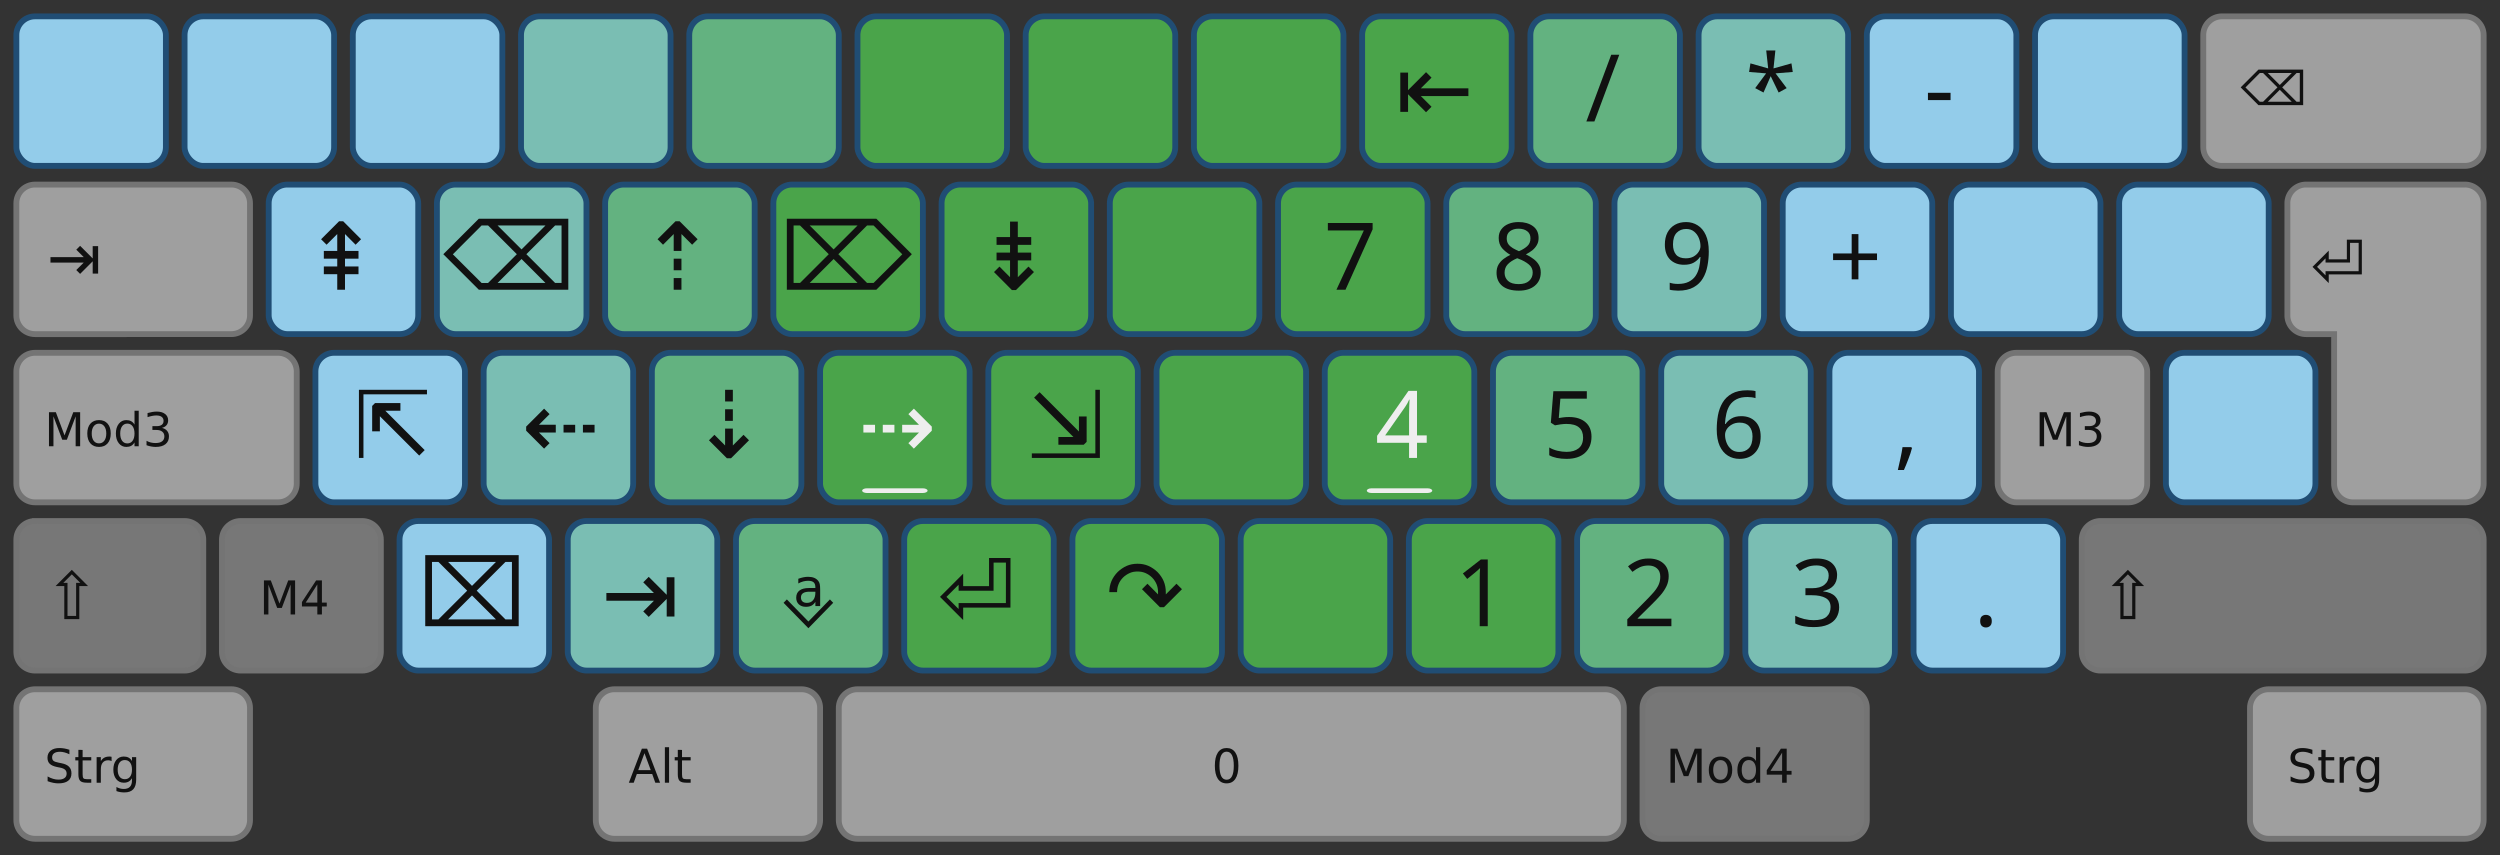 <?xml version="1.0" encoding="UTF-8" standalone="no"?>
<svg
   version="1.1"
   id="Ebene_1"
   height="183"
   width="535"
   viewBox="0 0 535 183"
   enable-background="new 0 0 535 183"
   xml:space="preserve"
   inkscape:version="0.48.5 r10040"
   sodipodi:docname="noted-Pseudoebene-tkl.svg"
   inkscape:export-xdpi="90"
   inkscape:export-ydpi="90"
   xmlns:inkscape="http://www.inkscape.org/namespaces/inkscape"
   xmlns:sodipodi="http://sodipodi.sourceforge.net/DTD/sodipodi-0.dtd"
   xmlns:xlink="http://www.w3.org/1999/xlink"
   xmlns="http://www.w3.org/2000/svg"
   xmlns:svg="http://www.w3.org/2000/svg"
   xmlns:rdf="http://www.w3.org/1999/02/22-rdf-syntax-ns#"
   xmlns:cc="http://creativecommons.org/ns#"
   xmlns:dc="http://purl.org/dc/elements/1.1/">

  <rect x="0" y="0" width="535" height="183" fill="#333333" stroke="none"/>


<defs
   id="defs">
<style
   type="text/css"
   id="style46661">
text.mod, text.key, text.dead {
	fill:#111;
	fill-opacity:1;
    stroke:none;
    font-style:normal;
    font-variant:normal;
    font-weight:normal;
    font-stretch:normal;
    display:inline;
    font-family:DejaVu Sans;
    writing-mode:lr-tb;
}

text.key {
    font-family:Linux Libertine;
}

text.dead {
    font-family: Gentium Plus Compact; 
}

text.mod {
    text-align:start;
    text-anchor:start;
}

text.space, text.dead, text.center, text.key {
    text-align:center;
    text-anchor:middle;
}

text.key { font-size:20px; }
text.dead { font-size:20px; }
text.mod { font-size:10px; }
text.big { font-size:14px; }

.key {
stroke-width:1.25;
}

.grey { fill:#949494; stroke:#696969; }
.grey { fill:#9f9f9f; stroke:#747474; }

.numpad { fill:#afaa9f; stroke:#747474; }

/* bootstrap colors */
.l5, .r5 { fill:#93CCEA; }
.l4, .r4 { fill:#7abeb3; }
.l3, .r3 { fill:#63b280; }
.l2, .r2 { fill:#4aa44a; }

/* btn bg hover, unused */
.l2, .r2 { stroke:#3071a9; }
.l3, .r3 { stroke:#449d44; }
.l4, .r4 { stroke:#c9302c; }
.l5, .r5 { stroke:#ec971f; }

/* btn border hover */
.l2, .r2 { stroke:#204d74; }
.l3, .r3 { stroke:#204d74; }
.l4, .r4 { stroke:#204d74; }
.l5, .r5 { stroke:#204d74; }

text.nubkey { fill:#eee; }

.pressed {
	<!--opacity:0.5;-->
	fill:#777;
}
    </style>

    <g
   id="basekey">
        <rect
   width="32"
   height="32"
   rx="4"
   class="key"
   id="rect4" />
	<!--rect width="20" height="20" x="6" y="6" /-->
        <!--rect width="2" height="2" fill="#000" x="15" y="15" /-->
    </g>

    </defs>
<sodipodi:namedview
   pagecolor="#ffffff"
   bordercolor="#666666"
   borderopacity="1"
   objecttolerance="10"
   gridtolerance="10"
   guidetolerance="10"
   inkscape:pageopacity="0"
   inkscape:pageshadow="2"
   inkscape:window-width="1614"
   inkscape:window-height="969"
   id="base"
   showgrid="false"
   inkscape:zoom="0.70961538"
   inkscape:cx="685.32105"
   inkscape:cy="241.15395"
   inkscape:window-x="78"
   inkscape:window-y="71"
   inkscape:window-maximized="0"
   inkscape:current-layer="Ebene_1"
   inkscape:showpageshadow="2"
   inkscape:pagecheckerboard="0"
   inkscape:deskcolor="#d1d1d1" />

<g
   transform="translate(3.5,3.5)"
   id="g148">
<use
   xlink:href="#basekey"
   y="0"
   x="0"
   class="l5"
   id="use9" />
<use
   xlink:href="#basekey"
   y="0"
   x="36"
   class="l5"
   id="use11" />
<use
   xlink:href="#basekey"
   y="0"
   x="72"
   class="l5"
   id="use13" />
<use
   xlink:href="#basekey"
   y="0"
   x="108"
   class="l4"
   id="use15" />
<use
   xlink:href="#basekey"
   y="0"
   x="144"
   class="l3"
   id="use17" />
<use
   xlink:href="#basekey"
   y="0"
   x="180"
   class="l2"
   id="use19" />
<use
   xlink:href="#basekey"
   y="0"
   x="216"
   class="l2"
   id="use21" />

<use
   xlink:href="#basekey"
   y="0"
   x="252"
   class="r2"
   id="use23" />
<use
   xlink:href="#basekey"
   y="0"
   x="288"
   class="r2"
   id="use25" />
<use
   xlink:href="#basekey"
   y="0"
   x="324"
   class="r3"
   id="use27" />
<use
   xlink:href="#basekey"
   y="0"
   x="360"
   class="r4"
   id="use29" />
<use
   xlink:href="#basekey"
   y="0"
   x="396"
   class="r5"
   id="use31" />
<use
   xlink:href="#basekey"
   y="0"
   x="432"
   class="r5"
   id="use33" />


<use
   xlink:href="#basekey"
   y="36"
   x="54"
   class="l5"
   id="use35" />
<use
   xlink:href="#basekey"
   y="36"
   x="90"
   class="l4"
   id="use37" />
<use
   xlink:href="#basekey"
   y="36"
   x="126"
   class="l3"
   id="use39" />
<use
   xlink:href="#basekey"
   y="36"
   x="162"
   class="l2"
   id="use41" />
<use
   xlink:href="#basekey"
   y="36"
   x="198"
   class="l2"
   id="use43" />

<use
   xlink:href="#basekey"
   y="36"
   x="234"
   class="r2"
   id="use45" />
<use
   xlink:href="#basekey"
   y="36"
   x="270"
   class="r2"
   id="use47" />
<use
   xlink:href="#basekey"
   y="36"
   x="306"
   class="r3"
   id="use49" />
<use
   xlink:href="#basekey"
   y="36"
   x="342"
   class="r4"
   id="use51" />
<use
   xlink:href="#basekey"
   y="36"
   x="378"
   class="r5"
   id="use53" />
<use
   xlink:href="#basekey"
   y="36"
   x="414"
   class="r5"
   id="use55" />
<use
   xlink:href="#basekey"
   y="36"
   x="450"
   class="r5"
   id="use57" />


<use
   xlink:href="#basekey"
   y="72"
   x="64"
   class="l5"
   id="use59" />
<use
   xlink:href="#basekey"
   y="72"
   x="100"
   class="l4"
   id="use61" />
<use
   xlink:href="#basekey"
   y="72"
   x="136"
   class="l3"
   id="use63" />
<use
   xlink:href="#basekey"
   y="72"
   x="172"
   class="l2"
   id="use65" />
<use
   xlink:href="#basekey"
   y="72"
   x="208"
   class="l2"
   id="use67" />

<use
   xlink:href="#basekey"
   y="72"
   x="244"
   class="r2"
   id="use69" />
<use
   xlink:href="#basekey"
   y="72"
   x="280"
   class="r2"
   id="use71" />
<use
   xlink:href="#basekey"
   y="72"
   x="316"
   class="r3"
   id="use73" />
<use
   xlink:href="#basekey"
   y="72"
   x="352"
   class="r4"
   id="use75" />
<use
   xlink:href="#basekey"
   y="72"
   x="388"
   class="r5"
   id="use77" />

    <use
   xlink:href="#basekey"
   y="72"
   x="460"
   class="r5"
   id="use79" />



<use
   xlink:href="#basekey"
   y="108"
   x="82"
   class="l5"
   id="use81" />
<use
   xlink:href="#basekey"
   y="108"
   x="118"
   class="l4"
   id="use83" />
<use
   xlink:href="#basekey"
   y="108"
   x="154"
   class="l3"
   id="use85" />
<use
   xlink:href="#basekey"
   y="108"
   x="190"
   class="l2"
   id="use87" />
<use
   xlink:href="#basekey"
   y="108"
   x="226"
   class="l2"
   id="use89" />

<use
   xlink:href="#basekey"
   y="108"
   x="262"
   class="r2"
   id="use91" />
<use
   xlink:href="#basekey"
   y="108"
   x="298"
   class="r2"
   id="use93" />
<use
   xlink:href="#basekey"
   y="108"
   x="334"
   class="r3"
   id="use95" />
<use
   xlink:href="#basekey"
   y="108"
   x="370"
   class="r4"
   id="use97" />
<use
   xlink:href="#basekey"
   y="108"
   x="406"
   class="r5"
   id="use99" />


<path
   id="backspace"
   class="key grey"
   style="fill:#9f9f9f;stroke:#747474;stroke-width:1.25"
   d="m 472,0 h 52 c 2.216,0 4,1.784 4,4 v 24 c 0,2.216 -1.784,4 -4,4 h -52 c -2.216,0 -4,-1.784 -4,-4 V 4 c 0,-2.216 1.784,-4 4,-4 z" />

<path
   id="tab"
   class="key grey"
   style="fill:#9f9f9f;stroke:#747474;stroke-width:1.25"
   d="m 4,36 h 42 c 2.216,0 4,1.784 4,4 v 24 c 0,2.216 -1.784,4 -4,4 H 4 C 1.784,68 0,66.216 0,64 V 40 c 0,-2.216 1.784,-4 4,-4 z" />

<path
   id="m3l"
   class="key grey"
   style="fill:#9f9f9f;stroke:#747474;stroke-width:1.25"
   d="m 4,72 h 52 c 2.216,0 4,1.784 4,4 v 24 c 0,2.216 -1.784,4 -4,4 H 4 c -2.216,0 -4,-1.784 -4,-4 V 76 c 0,-2.216 1.784,-4 4,-4 z" />

<use
   id="m3r"
   xlink:href="#basekey"
   x="424"
   y="72"
   class="key grey" />


<path
   id="shiftl"
   class="key grey pressed"
   style="fill:#777777;stroke:#747474;stroke-width:1.25"
   d="m 4,108 h 32 c 2.216,0 4,1.784 4,4 v 24 c 0,2.216 -1.784,4 -4,4 H 4 c -2.216,0 -4,-1.784 -4,-4 v -24 c 0,-2.216 1.784,-4 4,-4 z" />
<path
   id="m4l"
   class="key grey pressed"
   style="fill:#777777;stroke:#747474;stroke-width:1.25"
   d="m 48,108 h 26 c 2.216,0 4,1.784 4,4 v 24 c 0,2.216 -1.784,4 -4,4 H 48 c -2.216,0 -4,-1.784 -4,-4 v -24 c 0,-2.216 1.784,-4 4,-4 z" />
<path
   id="shiftr"
   class="key grey pressed"
   style="fill:#777777;stroke:#747474;stroke-width:1.25"
   d="m 446,108 h 78 c 2.216,0 4,1.784 4,4 v 24 c 0,2.216 -1.784,4 -4,4 h -78 c -2.216,0 -4,-1.784 -4,-4 v -24 c 0,-2.216 1.784,-4 4,-4 z" />

<path
   id="ctrll"
   class="key grey"
   style="fill:#9f9f9f;stroke:#747474;stroke-width:1.25"
   d="m 4,144 h 42 c 2.216,0 4,1.784 4,4 v 24 c 0,2.216 -1.784,4 -4,4 H 4 c -2.216,0 -4,-1.784 -4,-4 v -24 c 0,-2.216 1.784,-4 4,-4 z" />
<path
   id="altl"
   class="key grey"
   style="fill:#9f9f9f;stroke:#747474;stroke-width:1.25"
   d="m 128,144 h 40 c 2.216,0 4,1.784 4,4 v 24 c 0,2.216 -1.784,4 -4,4 h -40 c -2.216,0 -4,-1.784 -4,-4 v -24 c 0,-2.216 1.784,-4 4,-4 z" />
<path
   id="space"
   class="key grey"
   style="fill:#9f9f9f;stroke:#747474;stroke-width:1.25"
   d="m 180,144 h 160 c 2.216,0 4,1.784 4,4 v 24 c 0,2.216 -1.784,4 -4,4 H 180 c -2.216,0 -4,-1.784 -4,-4 v -24 c 0,-2.216 1.784,-4 4,-4 z" />
<path
   id="m4r"
   class="key grey pressed"
   style="fill:#777777;stroke:#747474;stroke-width:1.25"
   d="m 352,144 h 40 c 2.216,0 4,1.784 4,4 v 24 c 0,2.216 -1.784,4 -4,4 h -40 c -2.216,0 -4,-1.784 -4,-4 v -24 c 0,-2.216 1.784,-4 4,-4 z" />
<path
   id="ctrlr"
   class="key grey"
   style="fill:#9f9f9f;stroke:#747474;stroke-width:1.25"
   d="m 482,144 h 42 c 2.216,0 4,1.784 4,4 v 24 c 0,2.216 -1.784,4 -4,4 h -42 c -2.216,0 -4,-1.784 -4,-4 v -24 c 0,-2.216 1.784,-4 4,-4 z" />

<use
   xlink:href="#basekey"
   y="0"
   x="542"
   class="key numpad"
   id="use113" />
<use
   xlink:href="#basekey"
   y="0"
   x="578"
   class="key numpad"
   id="use115" />
<use
   xlink:href="#basekey"
   y="0"
   x="614"
   class="key numpad"
   id="use117" />
<use
   xlink:href="#basekey"
   y="0"
   x="650"
   class="key numpad"
   id="use119" />

<use
   xlink:href="#basekey"
   y="36"
   x="542"
   class="key numpad"
   id="use121" />
<use
   xlink:href="#basekey"
   y="36"
   x="578"
   class="key numpad"
   id="use123" />
<use
   xlink:href="#basekey"
   y="36"
   x="614"
   class="key numpad"
   id="use125" />
<path
   id="kpplus"
   class="key numpad"
   style="fill:#afaa9f;stroke:#747474;stroke-width:1.25"
   d="m 654,36 h 24 c 2.216,0 4,1.784 4,4 v 60 c 0,2.216 -1.784,4 -4,4 h -24 c -2.216,0 -4,-1.784 -4,-4 V 40 c 0,-2.216 1.784,-4 4,-4 z" />

<use
   xlink:href="#basekey"
   y="72"
   x="542"
   class="key numpad"
   id="use128" />
<use
   xlink:href="#basekey"
   y="72"
   x="578"
   class="key numpad"
   id="use130" />
<use
   xlink:href="#basekey"
   y="72"
   x="614"
   class="key numpad"
   id="use132" />

<use
   xlink:href="#basekey"
   y="108"
   x="542"
   class="key numpad"
   id="use134" />
<use
   xlink:href="#basekey"
   y="108"
   x="578"
   class="key numpad"
   id="use136" />
<use
   xlink:href="#basekey"
   y="108"
   x="614"
   class="key numpad"
   id="use138" />
<path
   id="kppenter"
   class="key numpad"
   style="fill:#afaa9f;stroke:#747474;stroke-width:1.25"
   d="m 654,108 h 24 c 2.216,0 4,1.784 4,4 v 60 c 0,2.216 -1.784,4 -4,4 h -24 c -2.216,0 -4,-1.784 -4,-4 v -60 c 0,-2.216 1.784,-4 4,-4 z" />

<path
   id="kp0"
   class="key numpad"
   style="fill:#afaa9f;stroke:#747474;stroke-width:1.25"
   d="m 546,144 h 60 c 2.216,0 4,1.784 4,4 v 24 c 0,2.216 -1.784,4 -4,4 h -60 c -2.216,0 -4,-1.784 -4,-4 v -24 c 0,-2.216 1.784,-4 4,-4 z" />
<use
   xlink:href="#basekey"
   y="144"
   x="614"
   class="key numpad"
   id="use142" />

<path
   fill-rule="evenodd"
   clip-rule="evenodd"
   d="M 10,32 H 4 A 4,4 0 0 1 0,28 V 4 A 4,4 0 0 1 4,0 h 34 a 4,4 0 0 1 4,4 v 60 a 4,4 0 0 1 -4,4 H 14 a 4,4 0 0 1 -4,-4 z"
   transform="translate(486,36)"
   id="return"
   class="key grey" />

<path
   id="nub"
   style="fill:#eeeeee"
   d="m 182,101 h 12 c 0.554,0 1,0.223 1,0.5 0,0.277 -0.446,0.5 -1,0.5 h -12 c -0.554,0 -1,-0.223 -1,-0.5 0,-0.277 0.446,-0.5 1,-0.5 z" />
<use
   y="0"
   x="108"
   xlink:href="#nub"
   id="use146" />
</g>

<g
   transform="translate(-0.5,-0.5)"
   id="g163">
<g
   aria-label="Mod3"
   id="m3ltxt"
   style="font-size:10px;line-height:0%;font-family:'DejaVu Sans';display:inline;fill:#111111"
   class="mod"><path
     d="m 10.981,88.71 h 1.47 l 1.86,4.961 1.87,-4.961 h 1.47 V 96 h -0.962 v -6.401 l -1.88,5 h -0.991 l -1.88,-5 V 96 h -0.957 z"
     id="path328" /><path
     d="m 21.689,91.161 q -0.723,0 -1.143,0.566 -0.42,0.562 -0.42,1.543 0,0.981 0.415,1.548 0.42,0.562 1.147,0.562 0.718,0 1.138,-0.566 0.42,-0.566 0.42,-1.543 0,-0.972 -0.42,-1.538 -0.42,-0.571 -1.138,-0.571 z m 0,-0.762 q 1.172,0 1.841,0.762 0.669,0.762 0.669,2.109 0,1.343 -0.669,2.109 -0.669,0.762 -1.841,0.762 -1.177,0 -1.846,-0.762 -0.664,-0.767 -0.664,-2.109 0,-1.348 0.664,-2.109 0.669,-0.762 1.846,-0.762 z"
     id="path330" /><path
     d="m 29.287,91.361 v -2.959 h 0.898 V 96 h -0.898 v -0.82 q -0.283,0.488 -0.718,0.728 -0.43,0.234 -1.035,0.234 -0.991,0 -1.616,-0.791 -0.62,-0.791 -0.62,-2.08 0,-1.289 0.62,-2.08 0.625,-0.791 1.616,-0.791 0.605,0 1.035,0.239 0.435,0.234 0.718,0.723 z m -3.062,1.909 q 0,0.991 0.405,1.558 0.41,0.562 1.123,0.562 0.713,0 1.123,-0.562 0.41,-0.566 0.41,-1.558 0,-0.991 -0.41,-1.553 -0.41,-0.566 -1.123,-0.566 -0.713,0 -1.123,0.566 -0.405,0.562 -0.405,1.553 z"
     id="path332" /><path
     d="m 35.151,92.069 q 0.708,0.151 1.104,0.63 0.4,0.479 0.4,1.182 0,1.079 -0.742,1.67 -0.742,0.591 -2.109,0.591 -0.459,0 -0.947,-0.093 -0.483,-0.088 -1.001,-0.269 v -0.952 q 0.41,0.239 0.898,0.361 0.488,0.122 1.021,0.122 0.928,0 1.411,-0.366 0.488,-0.366 0.488,-1.064 0,-0.645 -0.454,-1.006 -0.449,-0.366 -1.255,-0.366 h -0.85 v -0.811 h 0.889 q 0.728,0 1.113,-0.288 0.386,-0.293 0.386,-0.84 0,-0.562 -0.4,-0.859 -0.396,-0.303 -1.138,-0.303 -0.405,0 -0.869,0.088 -0.464,0.088 -1.021,0.273 v -0.879 q 0.562,-0.156 1.05,-0.234 0.493,-0.078 0.928,-0.078 1.123,0 1.777,0.513 0.654,0.508 0.654,1.377 0,0.605 -0.347,1.025 -0.347,0.415 -0.986,0.576 z"
     id="path334" /></g>
<g
   aria-label="⇧"
   id="shiftltxt"
   style="font-size:14px;line-height:0%;font-family:'DejaVu Sans';display:inline;fill:#111111"
   class="mod big"><path
     d="m 17.684,125.234 -1.818,-1.818 -1.818,1.818 h 0.896 v 7.082 h 1.846 v -7.082 z m -5.291,0.684 3.473,-3.473 3.473,3.473 H 17.472 V 133 h -3.213 v -7.082 z"
     id="path337" /></g>
<g
   aria-label="Strg"
   id="ctrlltxt"
   style="font-size:10px;line-height:0%;font-family:'DejaVu Sans';display:inline;fill:#111111"
   class="mod"><path
     d="m 15.352,160.949 v 0.962 q -0.562,-0.269 -1.06,-0.4 -0.498,-0.132 -0.962,-0.132 -0.806,0 -1.245,0.312 -0.435,0.312 -0.435,0.889 0,0.483 0.288,0.732 0.293,0.244 1.104,0.396 l 0.596,0.122 q 1.104,0.21 1.626,0.742 0.527,0.527 0.527,1.416 0,1.06 -0.713,1.606 -0.708,0.547 -2.08,0.547 -0.518,0 -1.104,-0.117 -0.581,-0.117 -1.206,-0.347 v -1.016 q 0.601,0.337 1.177,0.508 0.576,0.171 1.133,0.171 0.845,0 1.304,-0.332 0.459,-0.332 0.459,-0.947 0,-0.537 -0.332,-0.84 -0.327,-0.303 -1.079,-0.454 l -0.601,-0.117 q -1.104,-0.22 -1.597,-0.688 -0.493,-0.469 -0.493,-1.304 0,-0.967 0.679,-1.523 0.684,-0.557 1.88,-0.557 0.513,0 1.045,0.093 0.532,0.093 1.089,0.278 z"
     id="path340" /><path
     d="m 18.179,160.979 v 1.553 h 1.851 v 0.698 h -1.851 v 2.969 q 0,0.669 0.181,0.859 0.186,0.19 0.747,0.19 h 0.923 V 168 h -0.923 q -1.04,0 -1.436,-0.386 -0.396,-0.391 -0.396,-1.416 v -2.969 h -0.659 v -0.698 h 0.659 v -1.553 z"
     id="path342" /><path
     d="m 24.38,163.371 q -0.151,-0.088 -0.332,-0.127 -0.176,-0.044 -0.391,-0.044 -0.762,0 -1.172,0.498 -0.405,0.493 -0.405,1.421 V 168 h -0.903 v -5.469 h 0.903 v 0.85 q 0.283,-0.498 0.737,-0.737 0.454,-0.244 1.104,-0.244 0.093,0 0.205,0.015 0.112,0.01 0.249,0.034 z"
     id="path344" /><path
     d="m 28.745,165.202 q 0,-0.977 -0.405,-1.514 -0.4,-0.537 -1.128,-0.537 -0.723,0 -1.128,0.537 -0.4,0.537 -0.4,1.514 0,0.972 0.4,1.509 0.405,0.537 1.128,0.537 0.728,0 1.128,-0.537 0.405,-0.537 0.405,-1.509 z m 0.898,2.119 q 0,1.396 -0.62,2.075 -0.62,0.684 -1.899,0.684 -0.474,0 -0.894,-0.073 -0.42,-0.068 -0.815,-0.215 v -0.874 q 0.396,0.215 0.781,0.317 0.386,0.103 0.786,0.103 0.884,0 1.323,-0.464 0.439,-0.459 0.439,-1.392 v -0.444 q -0.278,0.483 -0.713,0.723 Q 27.598,168 26.992,168 q -1.006,0 -1.621,-0.767 -0.615,-0.767 -0.615,-2.031 0,-1.27 0.615,-2.036 0.615,-0.767 1.621,-0.767 0.605,0 1.04,0.239 0.435,0.239 0.713,0.723 v -0.83 h 0.898 z"
     id="path346" /></g>

<g
   aria-label="M4"
   id="m4ltxt"
   style="font-size:10px;line-height:0%;font-family:'DejaVu Sans';display:inline;fill:#111111"
   class="mod"><path
     d="m 56.981,124.71 h 1.47 l 1.86,4.961 1.87,-4.961 h 1.47 V 132 h -0.962 v -6.401 l -1.88,5 h -0.991 l -1.88,-5 V 132 h -0.957 z"
     id="path349" /><path
     d="m 68.407,125.569 -2.49,3.892 h 2.49 z m -0.259,-0.859 h 1.24 v 4.751 h 1.04 v 0.82 H 69.389 V 132 h -0.981 v -1.719 h -3.291 v -0.952 z"
     id="path351" /></g>
<g
   aria-label="Alt"
   id="altltxt"
   style="font-size:10px;line-height:0%;font-family:'DejaVu Sans';display:inline;fill:#111111"
   class="mod"><path
     d="m 138.418,161.682 -1.338,3.628 h 2.681 z m -0.557,-0.972 h 1.118 L 141.758,168 h -1.025 l -0.664,-1.87 h -3.286 L 136.118,168 h -1.04 z"
     id="path354" /><path
     d="m 142.783,160.402 h 0.898 V 168 h -0.898 z"
     id="path356" /><path
     d="m 146.45,160.979 v 1.553 h 1.851 v 0.698 h -1.851 v 2.969 q 0,0.669 0.181,0.859 0.186,0.19 0.747,0.19 h 0.923 V 168 h -0.923 q -1.04,0 -1.436,-0.386 -0.396,-0.391 -0.396,-1.416 v -2.969 h -0.659 v -0.698 h 0.659 v -1.553 z"
     id="path358" /></g>


<g
   aria-label="M3"
   id="m3rtxt"
   style="font-size:10px;line-height:0%;font-family:'DejaVu Sans';display:inline;fill:#111111"
   class="mod"><path
     d="m 436.981,88.71 h 1.47 l 1.86,4.961 1.87,-4.961 h 1.47 V 96 h -0.962 v -6.401 l -1.88,5 h -0.991 l -1.88,-5 V 96 h -0.957 z"
     id="path361" /><path
     d="m 448.686,92.069 q 0.708,0.151 1.104,0.63 0.4,0.479 0.4,1.182 0,1.079 -0.742,1.67 -0.742,0.591 -2.109,0.591 -0.459,0 -0.947,-0.093 -0.483,-0.088 -1.001,-0.269 v -0.952 q 0.41,0.239 0.898,0.361 0.488,0.122 1.02,0.122 0.928,0 1.411,-0.366 0.488,-0.366 0.488,-1.064 0,-0.645 -0.454,-1.006 -0.449,-0.366 -1.255,-0.366 h -0.85 v -0.811 h 0.889 q 0.728,0 1.113,-0.288 0.386,-0.293 0.386,-0.84 0,-0.562 -0.4,-0.859 -0.396,-0.303 -1.138,-0.303 -0.405,0 -0.869,0.088 -0.464,0.088 -1.021,0.273 v -0.879 q 0.562,-0.156 1.05,-0.234 0.493,-0.078 0.928,-0.078 1.123,0 1.777,0.513 0.654,0.508 0.654,1.377 0,0.605 -0.347,1.025 -0.347,0.415 -0.986,0.576 z"
     id="path363" /></g>


<g
   aria-label="⇧"
   id="shiftrtxt"
   style="font-size:14px;line-height:0%;font-family:'DejaVu Sans';display:inline;fill:#111111"
   class="mod big"><path
     d="m 457.684,125.234 -1.818,-1.818 -1.818,1.818 h 0.896 v 7.082 h 1.846 v -7.082 z m -5.291,0.684 3.473,-3.473 3.473,3.473 h -1.866 V 133 h -3.213 v -7.082 z"
     id="path366" /></g>
<g
   aria-label="Strg"
   id="ctrlrtxt"
   style="font-size:10px;line-height:0%;font-family:'DejaVu Sans';display:inline;fill:#111111"
   class="mod"><path
     d="m 495.352,160.949 v 0.962 q -0.562,-0.269 -1.06,-0.4 -0.498,-0.132 -0.962,-0.132 -0.806,0 -1.245,0.312 -0.435,0.312 -0.435,0.889 0,0.483 0.288,0.732 0.293,0.244 1.104,0.396 l 0.596,0.122 q 1.104,0.21 1.626,0.742 0.527,0.527 0.527,1.416 0,1.06 -0.713,1.606 -0.708,0.547 -2.08,0.547 -0.518,0 -1.104,-0.117 -0.581,-0.117 -1.206,-0.347 v -1.016 q 0.601,0.337 1.177,0.508 0.576,0.171 1.133,0.171 0.845,0 1.304,-0.332 0.459,-0.332 0.459,-0.947 0,-0.537 -0.332,-0.84 -0.327,-0.303 -1.079,-0.454 l -0.601,-0.117 q -1.104,-0.22 -1.597,-0.688 -0.493,-0.469 -0.493,-1.304 0,-0.967 0.679,-1.523 0.684,-0.557 1.88,-0.557 0.513,0 1.045,0.093 0.532,0.093 1.089,0.278 z"
     id="path369" /><path
     d="m 498.179,160.979 v 1.553 h 1.851 v 0.698 h -1.851 v 2.969 q 0,0.669 0.181,0.859 0.186,0.19 0.747,0.19 h 0.923 V 168 h -0.923 q -1.04,0 -1.436,-0.386 -0.396,-0.391 -0.396,-1.416 v -2.969 h -0.659 v -0.698 h 0.659 v -1.553 z"
     id="path371" /><path
     d="m 504.38,163.371 q -0.151,-0.088 -0.332,-0.127 -0.176,-0.044 -0.391,-0.044 -0.762,0 -1.172,0.498 -0.405,0.493 -0.405,1.421 V 168 h -0.903 v -5.469 h 0.903 v 0.85 q 0.283,-0.498 0.737,-0.737 0.454,-0.244 1.104,-0.244 0.093,0 0.205,0.015 0.112,0.01 0.249,0.034 z"
     id="path373" /><path
     d="m 508.745,165.202 q 0,-0.977 -0.405,-1.514 -0.4,-0.537 -1.128,-0.537 -0.723,0 -1.128,0.537 -0.4,0.537 -0.4,1.514 0,0.972 0.4,1.509 0.405,0.537 1.128,0.537 0.728,0 1.128,-0.537 0.405,-0.537 0.405,-1.509 z m 0.898,2.119 q 0,1.396 -0.62,2.075 -0.62,0.684 -1.899,0.684 -0.474,0 -0.894,-0.073 -0.42,-0.068 -0.815,-0.215 v -0.874 q 0.396,0.215 0.781,0.317 0.386,0.103 0.786,0.103 0.884,0 1.323,-0.464 0.439,-0.459 0.439,-1.392 v -0.444 q -0.278,0.483 -0.713,0.723 Q 507.598,168 506.992,168 q -1.006,0 -1.621,-0.767 -0.615,-0.767 -0.615,-2.031 0,-1.27 0.615,-2.036 0.615,-0.767 1.621,-0.767 0.605,0 1.04,0.239 0.435,0.239 0.713,0.723 v -0.83 h 0.898 z"
     id="path375" /></g>
<g
   aria-label="Mod4"
   id="m4rtxt"
   style="font-size:10px;line-height:0%;font-family:'DejaVu Sans';display:inline;fill:#111111"
   class="mod"><path
     d="m 357.981,160.71 h 1.47 l 1.86,4.961 1.87,-4.961 h 1.47 V 168 h -0.962 v -6.401 l -1.88,5 h -0.991 l -1.88,-5 V 168 h -0.957 z"
     id="path378" /><path
     d="m 368.689,163.161 q -0.723,0 -1.143,0.566 -0.42,0.562 -0.42,1.543 0,0.981 0.415,1.548 0.42,0.562 1.147,0.562 0.718,0 1.138,-0.566 0.42,-0.566 0.42,-1.543 0,-0.972 -0.42,-1.538 -0.42,-0.571 -1.138,-0.571 z m 0,-0.762 q 1.172,0 1.841,0.762 0.669,0.762 0.669,2.109 0,1.343 -0.669,2.109 -0.669,0.762 -1.841,0.762 -1.177,0 -1.846,-0.762 -0.664,-0.767 -0.664,-2.109 0,-1.348 0.664,-2.109 0.669,-0.762 1.846,-0.762 z"
     id="path380" /><path
     d="m 376.287,163.361 v -2.959 h 0.898 V 168 h -0.898 v -0.82 q -0.283,0.488 -0.718,0.728 -0.43,0.234 -1.035,0.234 -0.991,0 -1.616,-0.791 -0.62,-0.791 -0.62,-2.08 0,-1.289 0.62,-2.08 0.625,-0.791 1.616,-0.791 0.605,0 1.035,0.239 0.435,0.234 0.718,0.723 z m -3.062,1.909 q 0,0.991 0.405,1.558 0.41,0.562 1.123,0.562 0.713,0 1.123,-0.562 0.41,-0.566 0.41,-1.558 0,-0.991 -0.41,-1.553 -0.41,-0.566 -1.123,-0.566 -0.713,0 -1.123,0.566 -0.405,0.562 -0.405,1.553 z"
     id="path382" /><path
     d="m 381.873,161.569 -2.49,3.892 h 2.49 z m -0.259,-0.859 h 1.24 v 4.751 h 1.04 v 0.82 h -1.04 V 168 h -0.981 v -1.719 h -3.291 v -0.952 z"
     id="path384" /></g>
<g
   aria-label="0"
   id="text159"
   style="font-size:10px;line-height:0%;font-family:'DejaVu Sans';text-align:center;text-anchor:middle;display:inline;fill:#111111"
   class="mod space"><path
     d="m 262.998,161.359 q -0.762,0 -1.147,0.752 -0.381,0.747 -0.381,2.251 0,1.499 0.381,2.251 0.386,0.747 1.147,0.747 0.767,0 1.147,-0.747 0.386,-0.752 0.386,-2.251 0,-1.504 -0.386,-2.251 -0.381,-0.752 -1.147,-0.752 z m 0,-0.781 q 1.226,0 1.87,0.972 0.649,0.967 0.649,2.812 0,1.841 -0.649,2.812 -0.645,0.967 -1.87,0.967 -1.226,0 -1.875,-0.967 -0.645,-0.972 -0.645,-2.812 0,-1.846 0.645,-2.812 0.649,-0.972 1.875,-0.972 z"
     id="path387" /></g>

<g
   aria-label="⏎"
   id="returntxt"
   style="font-size:14px;line-height:0%;font-family:'DejaVu Sans';display:inline;fill:#111111"
   class="mod big"><path
     d="m 498.849,61.084 -3.473,-3.473 3.473,-3.473 v 1.866 h 3.876 v -4.211 h 3.213 l -0.007,7.424 h -7.082 z m -0.684,-4.396 v -0.896 l -1.818,1.818 1.818,1.818 V 58.534 h 7.082 l 0.007,-6.057 h -1.846 l -0.007,4.211 z"
     id="path390" /></g>
<g
   aria-label="⌫"
   id="backspacetxt"
   style="font-size:10px;line-height:0%;font-family:'DejaVu Sans';display:inline;fill:#111111"
   class="mod"><path
     d="m 493.379,23 h -9.575 l -3.799,-3.799 3.799,-3.799 h 9.575 z m -0.723,-6.875 h -0.688 l -3.076,3.076 3.076,3.076 h 0.688 z m -6.846,0 2.563,2.563 2.563,-2.563 z m 5.127,6.152 -2.563,-2.563 -2.563,2.563 z M 484.795,16.125 h -0.693 l -3.076,3.086 3.076,3.066 h 0.693 l 3.076,-3.076 z"
     id="path393" /></g>
</g>

<g
   transform="translate(55,26)"
   id="g187">
	<g
   id="text165"
   class="key"
   style="font-size:20px;font-family:'Linux Libertine';text-align:center;text-anchor:middle;display:inline;fill:#111111;stroke-width:1.25" />
	<g
   id="text167"
   class="key"
   style="font-size:20px;font-family:'Linux Libertine';text-align:center;text-anchor:middle;display:inline;fill:#111111;stroke-width:1.25" />
	<g
   id="text169"
   class="key"
   style="font-size:20px;font-family:'Linux Libertine';text-align:center;text-anchor:middle;display:inline;fill:#111111;stroke-width:1.25" />
	<g
   id="text171"
   class="key"
   style="font-size:20px;font-family:'Linux Libertine';text-align:center;text-anchor:middle;display:inline;fill:#111111;stroke-width:1.25" />
	<g
   id="text173"
   class="key"
   style="font-size:20px;font-family:'Linux Libertine';text-align:center;text-anchor:middle;display:inline;fill:#111111;stroke-width:1.25" />

	<g
   id="text175"
   class="key"
   style="font-size:20px;font-family:'Linux Libertine';text-align:center;text-anchor:middle;display:inline;fill:#111111;stroke-width:1.25" />
	<g
   id="text177"
   class="key"
   style="font-size:20px;font-family:'Linux Libertine';text-align:center;text-anchor:middle;display:inline;fill:#111111;stroke-width:1.25" />
	<g
   aria-label="⇤"
   id="text179"
   style="font-size:20px;line-height:0%;font-family:'Linux Libertine';text-align:center;text-anchor:middle;display:inline;fill:#111111;stroke-width:1.25"
   class="key"><path
     d="m 259.236,-7.1 v 1.66 h -10.176 l 2.285,2.285 -1.172,1.172 -3.848,-3.848 v 3.77 h -1.66 v -8.398 h 1.66 v 3.75 l 3.848,-3.848 1.172,1.172 -2.285,2.285 z"
     id="path403" /></g>
	<g
   aria-label="/"
   id="text181"
   style="font-size:20px;line-height:0%;font-family:'Linux Libertine';text-align:center;text-anchor:middle;display:inline;fill:#111111;stroke-width:1.25"
   class="key"><path
     d="M 291.52,-14.28 286.2,0 h -1.72 l 5.32,-14.28 z"
     id="path406" /></g>
	<g
   aria-label="*"
   id="text183"
   style="font-size:20px;line-height:0%;font-family:'Linux Libertine';text-align:center;text-anchor:middle;display:inline;fill:#111111;stroke-width:1.25"
   class="key"><path
     d="m 324.93,-15.2 -0.4,3.84 3.84,-1.08 0.28,1.84 -3.68,0.3 2.38,3.16 -1.72,0.94 -1.7,-3.5 -1.54,3.5 -1.78,-0.94 2.34,-3.16 -3.64,-0.3 0.28,-1.84 3.8,1.08 -0.42,-3.84 z"
     id="path409" /></g>
	<g
   aria-label="-"
   id="text185"
   style="font-size:20px;line-height:0%;font-family:'Linux Libertine';text-align:center;text-anchor:middle;display:inline;fill:#111111;stroke-width:1.25"
   class="key"><path
     d="m 357.58,-4.58 v -1.56 h 4.84 v 1.56 z"
     id="path412" /></g>
</g>


<g
   aria-label="⇥"
   id="text189"
   style="font-size:14px;line-height:0%;font-family:'DejaVu Sans';display:inline;fill:#111111"
   class="mod big"><path
     d="m 10.8,55.03 h 7.123 l -1.6,-1.6 0.82,-0.82 2.693,2.693 v -2.625 h 1.162 v 5.879 h -1.162 v -2.639 l -2.693,2.693 -0.82,-0.82 1.6,-1.6 h -7.123 z"
     id="path415" /></g>

<g
   transform="translate(73,62)"
   id="g213">
	<g
   aria-label="⇞"
   id="text191"
   style="font-size:20px;line-height:0%;font-family:'Linux Libertine';text-align:center;text-anchor:middle;display:inline;fill:#111111;stroke-width:1.25"
   class="key"><path
     d="m -0.439,-14.648 h 0.879 l 3.828,3.848 -1.172,1.172 -2.266,-2.285 v 3.613 H 3.721 V -6.641 H 0.83 v 1.66 H 3.721 v 1.66 H 0.83 V 0 H -0.83 V -3.32 H -3.701 v -1.66 h 2.871 V -6.641 H -3.701 v -1.66 h 2.871 v -3.613 l -2.285,2.285 -1.172,-1.172 z"
     id="path418" /></g>
	<g
   aria-label="⌫"
   id="text193"
   style="font-size:20px;line-height:0%;font-family:'Linux Libertine';text-align:center;text-anchor:middle;display:inline;fill:#111111;stroke-width:1.25"
   class="key"><path
     d="m 48.617,0 h -19.15 l -7.598,-7.598 7.598,-7.598 h 19.15 z m -1.445,-13.75 h -1.377 l -6.152,6.152 6.152,6.152 h 1.377 z m -13.691,0 5.127,5.127 L 43.734,-13.75 Z m 10.254,12.305 -5.127,-5.127 -5.127,5.127 z M 31.449,-13.75 H 30.062 l -6.152,6.172 6.152,6.133 h 1.387 l 6.152,-6.152 z"
     id="path421" /></g>
	<g
   aria-label="⇡"
   id="text195"
   style="font-size:20px;line-height:0%;font-family:'Linux Libertine';text-align:center;text-anchor:middle;display:inline;fill:#111111;stroke-width:1.25"
   class="key"><path
     d="m 71.561,-14.648 h 0.879 l 3.848,3.848 -1.172,1.172 -2.285,-2.285 v 3.613 h -1.66 v -3.613 l -2.285,2.285 -1.172,-1.172 z m -0.391,8.008 h 1.66 v 2.48 h -1.66 z m 0,4.141 h 1.66 V 0 h -1.66 z"
     id="path424" /></g>
	<g
   aria-label="⌦"
   id="text197"
   style="font-size:20px;line-height:0%;font-family:'Linux Libertine';text-align:center;text-anchor:middle;display:inline;fill:#111111;stroke-width:1.25"
   class="key"><path
     d="M 95.383,0 V -15.195 H 114.533 l 7.598,7.598 L 114.533,0 Z m 1.445,-13.75 v 12.305 h 1.377 L 104.357,-7.598 98.205,-13.75 Z m 13.691,0 h -10.254 l 5.127,5.127 z m -10.254,12.305 h 10.254 l -5.127,-5.127 z M 112.551,-13.75 l -6.152,6.152 6.152,6.152 h 1.387 L 120.09,-7.578 113.938,-13.75 Z"
     id="path427" /></g>
	<g
   aria-label="⇟"
   id="text199"
   style="font-size:20px;line-height:0%;font-family:'Linux Libertine';text-align:center;text-anchor:middle;display:inline;fill:#111111;stroke-width:1.25"
   class="key"><path
     d="m 144.42,0.068 h -0.879 l -3.828,-3.848 1.172,-1.172 2.266,2.285 v -3.613 h -2.891 v -1.66 h 2.891 v -1.66 h -2.891 v -1.66 h 2.891 v -3.32 h 1.66 v 3.32 h 2.871 v 1.66 h -2.871 v 1.66 h 2.871 v 1.66 h -2.871 v 3.613 l 2.285,-2.285 1.172,1.172 z"
     id="path430" /></g>

	<g
   id="text201"
   class="key"
   style="font-size:20px;font-family:'Linux Libertine';text-align:center;text-anchor:middle;display:inline;fill:#111111;stroke-width:1.25" />
	<g
   aria-label="7"
   id="text203"
   style="font-size:20px;line-height:0%;font-family:'Linux Libertine';text-align:center;text-anchor:middle;display:inline;fill:#111111;stroke-width:1.25"
   class="key"><path
     d="m 213,0 5.86,-12.68 h -7.7 v -1.6 h 9.58 v 1.36 l -5.8,12.92 z"
     id="path434" /></g>
	<g
   aria-label="8"
   id="text205"
   style="font-size:20px;line-height:0%;font-family:'Linux Libertine';text-align:center;text-anchor:middle;display:inline;fill:#111111;stroke-width:1.25"
   class="key"><path
     d="m 251.98,-14.48 q 1.88,0 3.08,0.88 1.2,0.88 1.2,2.54 0,0.86 -0.38,1.5 -0.36,0.64 -0.98,1.14 -0.62,0.48 -1.36,0.86 0.88,0.42 1.6,0.96 0.72,0.52 1.14,1.22 0.44,0.7 0.44,1.68 0,1.8 -1.28,2.86 -1.26,1.04 -3.4,1.04 -2.3,0 -3.54,-1 -1.24,-1.02 -1.24,-2.84 0,-0.98 0.4,-1.7 0.42,-0.72 1.1,-1.24 0.68,-0.52 1.46,-0.88 -1.04,-0.6 -1.78,-1.44 -0.72,-0.86 -0.72,-2.18 0,-1.1 0.56,-1.84 0.56,-0.76 1.52,-1.16 0.96,-0.4 2.18,-0.4 z m -0.02,1.42 q -1.1,0 -1.82,0.54 -0.7,0.52 -0.7,1.52 0,0.74 0.34,1.24 0.36,0.5 0.96,0.86 0.6,0.34 1.32,0.66 1.04,-0.44 1.74,-1.06 0.72,-0.62 0.72,-1.7 0,-1 -0.7,-1.52 -0.7,-0.54 -1.86,-0.54 z m -2.98,9.44 q 0,1.04 0.74,1.74 0.74,0.68 2.28,0.68 1.46,0 2.22,-0.68 0.78,-0.7 0.78,-1.8 0,-1.04 -0.82,-1.72 -0.82,-0.7 -2.18,-1.22 l -0.32,-0.12 q -1.32,0.56 -2.02,1.3 -0.68,0.72 -0.68,1.82 z"
     id="path437" /></g>
	<g
   aria-label="9"
   id="text207"
   style="font-size:20px;line-height:0%;font-family:'Linux Libertine';text-align:center;text-anchor:middle;display:inline;fill:#111111;stroke-width:1.25"
   class="key"><path
     d="m 292.68,-8.18 q 0,1.54 -0.28,3.04 -0.26,1.48 -0.98,2.7 -0.7,1.2 -2,1.92 -1.28,0.72 -3.3,0.72 -0.4,0 -0.94,-0.06 -0.52,-0.04 -0.86,-0.14 v -1.5 q 0.78,0.26 1.76,0.26 1.4,0 2.3,-0.46 0.92,-0.46 1.46,-1.24 0.54,-0.8 0.78,-1.84 0.24,-1.06 0.28,-2.22 h -0.12 q -0.44,0.68 -1.28,1.18 -0.82,0.48 -2.12,0.48 -1.84,0 -2.98,-1.12 -1.12,-1.14 -1.12,-3.2 0,-1.5 0.56,-2.58 0.58,-1.08 1.6,-1.66 1.02,-0.58 2.4,-0.58 1.36,0 2.46,0.7 1.1,0.68 1.74,2.08 0.64,1.38 0.64,3.52 z m -4.84,-4.82 q -1.24,0 -2.04,0.82 -0.78,0.82 -0.78,2.5 0,1.38 0.66,2.18 0.68,0.78 2.08,0.78 0.96,0 1.66,-0.38 0.7,-0.4 1.08,-1 0.4,-0.6 0.4,-1.24 0,-0.86 -0.34,-1.7 -0.34,-0.84 -1.02,-1.4 -0.68,-0.56 -1.7,-0.56 z"
     id="path440" /></g>
	<g
   aria-label="+"
   id="text209"
   style="font-size:20px;line-height:0%;font-family:'Linux Libertine';text-align:center;text-anchor:middle;display:inline;fill:#111111;stroke-width:1.25"
   class="key"><path
     d="m 324.7,-7.76 h 3.98 v 1.42 h -3.98 v 4.12 h -1.44 v -4.12 h -3.98 v -1.42 h 3.98 v -4.14 h 1.44 z"
     id="path443" /></g>
	<g
   id="text211"
   class="key"
   style="font-size:20px;font-family:'Linux Libertine';text-align:center;text-anchor:middle;display:inline;fill:#111111;stroke-width:1.25" />
</g>


<g
   transform="translate(84,98)"
   id="g235">
	<g
   aria-label="⇱"
   id="text215"
   style="font-size:20px;line-height:0%;font-family:'Linux Libertine';text-align:center;text-anchor:middle;display:inline;fill:#111111;stroke-width:1.25"
   class="key"><path
     d="m 7.373,-14.58 v 0.967 h -13.594 V 0 H -7.188 v -14.58 z m -11.729,3.447 0.615,-0.615 h 5.43 v 1.65 h -3.223 l 8.418,8.418 -1.172,1.172 -8.418,-8.418 v 3.223 h -1.65 z"
     id="path447" /></g>
	<g
   aria-label="⇠"
   id="text217"
   style="font-size:20px;line-height:0%;font-family:'Linux Libertine';text-align:center;text-anchor:middle;display:inline;fill:#111111;stroke-width:1.25"
   class="key"><path
     d="m 28.598,-5.83 v -0.879 l 3.838,-3.838 1.172,1.172 -2.275,2.275 h 3.604 v 1.66 h -3.604 l 2.275,2.275 -1.172,1.172 z m 7.998,0.391 v -1.66 h 2.49 v 1.66 z m 4.15,0 v -1.66 h 2.49 v 1.66 z"
     id="path450" /></g>
	<g
   aria-label="⇣"
   id="text219"
   style="font-size:20px;line-height:0%;font-family:'Linux Libertine';text-align:center;text-anchor:middle;display:inline;fill:#111111;stroke-width:1.25"
   class="key"><path
     d="m 71.561,0.068 -3.848,-3.848 1.172,-1.172 2.285,2.285 v -3.613 h 1.66 v 3.613 l 2.285,-2.285 1.172,1.172 -3.848,3.848 z M 71.17,-7.939 v -2.48 h 1.66 v 2.48 z m 0,-4.141 v -2.5 h 1.66 v 2.5 z"
     id="path453" /></g>
	<g
   aria-label="⇢"
   id="text221"
   style="font-size:20px;line-height:0%;font-family:'Linux Libertine';text-align:center;text-anchor:middle;display:inline;fill:#eeeeee;stroke-width:1.25"
   class="key nubkey"><path
     d="m 115.402,-5.83 -3.838,3.838 -1.172,-1.172 2.275,-2.275 h -3.604 v -1.66 h 3.604 L 110.393,-9.375 l 1.172,-1.172 3.838,3.838 z m -10.488,-1.27 h 2.49 v 1.66 h -2.49 z m -1.66,0 v 1.66 h -2.49 v -1.66 z"
     id="path456" /></g>
	<g
   aria-label="⇲"
   id="text223"
   style="font-size:20px;line-height:0%;font-family:'Linux Libertine';text-align:center;text-anchor:middle;display:inline;fill:#111111;stroke-width:1.25"
   class="key"><path
     d="m 136.812,0 v -0.967 h 13.594 V -14.58 h 0.967 V 0 Z m 11.729,-3.447 -0.615,0.615 h -5.43 v -1.65 h 3.223 l -8.418,-8.418 1.172,-1.172 8.418,8.418 v -3.223 h 1.65 z"
     id="path459" /></g>

	<g
   id="text225"
   class="key"
   style="font-size:20px;font-family:'Linux Libertine';text-align:center;text-anchor:middle;display:inline;fill:#111111;stroke-width:1.25" />
	<g
   aria-label="4"
   id="text227"
   style="font-size:20px;line-height:0%;font-family:'Linux Libertine';text-align:center;text-anchor:middle;display:inline;fill:#eeeeee;stroke-width:1.25"
   class="key nubkey"><path
     d="m 221.32,-3.24 h -2.08 V 0 h -1.7 v -3.24 h -6.84 v -1.5 l 6.72,-9.62 h 1.82 v 9.54 h 2.08 z m -3.78,-6.08 q 0,-1.04 0.04,-1.76 0.04,-0.74 0.06,-1.4 h -0.08 q -0.16,0.38 -0.4,0.82 -0.24,0.44 -0.46,0.74 l -4.28,6.1 h 5.12 z"
     id="path463" /></g>
	<g
   aria-label="5"
   id="text229"
   style="font-size:20px;line-height:0%;font-family:'Linux Libertine';text-align:center;text-anchor:middle;display:inline;fill:#111111;stroke-width:1.25"
   class="key"><path
     d="m 251.78,-8.76 q 2.2,0 3.5,1.1 1.3,1.1 1.3,3.1 0,2.22 -1.42,3.5 -1.4,1.26 -3.92,1.26 -1.1,0 -2.08,-0.2 -0.96,-0.2 -1.62,-0.58 v -1.66 q 0.72,0.44 1.74,0.7 1.04,0.24 1.98,0.24 1.58,0 2.54,-0.74 0.98,-0.76 0.98,-2.34 0,-1.4 -0.86,-2.14 -0.86,-0.76 -2.72,-0.76 -0.56,0 -1.28,0.1 -0.72,0.1 -1.16,0.2 l -0.88,-0.56 0.54,-6.74 h 7.16 v 1.6 h -5.66 l -0.34,4.14 q 0.34,-0.06 0.92,-0.14 0.58,-0.08 1.28,-0.08 z"
     id="path466" /></g>
	<g
   aria-label="6"
   id="text231"
   style="font-size:20px;line-height:0%;font-family:'Linux Libertine';text-align:center;text-anchor:middle;display:inline;fill:#111111;stroke-width:1.25"
   class="key"><path
     d="m 283.38,-6.1 q 0,-1.54 0.26,-3.02 0.28,-1.5 0.98,-2.7 0.72,-1.22 2,-1.94 1.28,-0.72 3.3,-0.72 0.42,0 0.92,0.04 0.52,0.04 0.84,0.14 v 1.5 q -0.36,-0.12 -0.82,-0.18 -0.44,-0.06 -0.9,-0.06 -1.38,0 -2.3,0.46 -0.92,0.46 -1.46,1.26 -0.52,0.8 -0.76,1.84 -0.24,1.04 -0.3,2.22 h 0.12 q 0.46,-0.7 1.28,-1.18 0.82,-0.5 2.1,-0.5 1.86,0 3,1.14 1.14,1.12 1.14,3.2 0,2.24 -1.24,3.52 -1.22,1.28 -3.3,1.28 -1.36,0 -2.46,-0.68 -1.1,-0.68 -1.76,-2.08 -0.64,-1.4 -0.64,-3.54 z m 4.84,4.82 q 1.26,0 2.04,-0.8 0.78,-0.82 0.78,-2.52 0,-1.36 -0.7,-2.16 -0.68,-0.8 -2.06,-0.8 -0.94,0 -1.64,0.4 -0.7,0.38 -1.1,0.98 -0.38,0.6 -0.38,1.24 0,0.86 0.34,1.72 0.34,0.84 1.02,1.4 0.68,0.54 1.7,0.54 z"
     id="path469" /></g>
	<g
   aria-label=","
   id="text233"
   style="font-size:20px;line-height:0%;font-family:'Linux Libertine';text-align:center;text-anchor:middle;display:inline;fill:#111111;stroke-width:1.25"
   class="key"><path
     d="m 325.16,-2.1 q -0.26,1.06 -0.76,2.32 -0.48,1.28 -0.96,2.36 h -1.3 q 0.28,-1.14 0.56,-2.5 0.3,-1.36 0.44,-2.4 h 1.88 z"
     id="path472" /></g>


</g>

<g
   transform="translate(101,134)"
   id="g257">
    <g
   aria-label="⌧"
   id="text237"
   style="font-size:20px;line-height:0%;font-family:'Linux Libertine';text-align:center;text-anchor:middle;display:inline;fill:#111111;stroke-width:1.25"
   class="key"><path
     d="M -10,0 V -15.195 H 10 V 0 Z m 1.445,-13.75 v 12.305 h 1.377 L -1.025,-7.598 -7.178,-13.75 Z m 13.691,0 H -5.117 l 5.127,5.127 z M -5.117,-1.445 H 5.137 L 0.01,-6.572 Z M 7.168,-13.75 1.016,-7.598 7.168,-1.445 H 8.555 V -13.75 Z"
     id="path475" /></g>
    <g
   aria-label="⇥"
   id="text239"
   style="font-size:20px;line-height:0%;font-family:'Linux Libertine';text-align:center;text-anchor:middle;display:inline;fill:#111111;stroke-width:1.25"
   class="key"><path
     d="m 28.764,-7.1 h 10.176 l -2.285,-2.285 1.172,-1.172 3.848,3.848 v -3.75 h 1.66 v 8.398 h -1.66 v -3.77 l -3.848,3.848 -1.172,-1.172 2.285,-2.285 H 28.764 Z"
     id="path478" /></g>
    <g
   aria-label="⎀"
   id="text241"
   style="font-size:20px;line-height:0%;font-family:'Linux Libertine';text-align:center;text-anchor:middle;display:inline;fill:#111111;stroke-width:1.25"
   class="key"><path
     d="M 71.995,0.439 66.683,-5 67.386,-5.723 71.995,-0.996 76.604,-5.723 77.308,-5 Z m 0.547,-7.813 h -0.342 q -0.889,0 -1.348,0.312 -0.449,0.303 -0.449,0.918 0,0.547 0.332,0.859 0.342,0.303 0.947,0.303 0.84,0 1.318,-0.576 0.488,-0.576 0.488,-1.592 v -0.225 z m 1.973,-0.42 v 3.496 h -1.025 v -0.908 q -0.322,0.547 -0.82,0.811 -0.498,0.254 -1.201,0.254 -0.947,0 -1.514,-0.527 -0.566,-0.527 -0.566,-1.416 0,-1.016 0.693,-1.543 0.693,-0.537 2.041,-0.537 h 1.367 v -0.156 q 0,-0.732 -0.371,-1.064 -0.371,-0.332 -1.191,-0.332 -0.518,0 -1.055,0.146 -0.527,0.146 -1.035,0.43 v -1.006 q 0.566,-0.205 1.084,-0.312 0.518,-0.107 1.006,-0.107 0.771,0 1.318,0.225 0.518,0.215 0.879,0.674 0.215,0.273 0.303,0.674 0.088,0.4 0.088,1.201 z"
     id="path481" /></g>
    <g
   aria-label="⏎"
   id="text243"
   style="font-size:20px;line-height:0%;font-family:'Linux Libertine';text-align:center;text-anchor:middle;display:inline;fill:#111111;stroke-width:1.25"
   class="key"><path
     d="m 105.119,-1.309 -4.961,-4.961 4.961,-4.961 v 2.666 h 5.537 v -6.016 h 4.59 l -0.01,10.605 h -10.117 z m -0.977,-6.279 v -1.279 l -2.598,2.598 2.598,2.598 v -1.279 h 10.117 l 0.01,-8.652 h -2.637 l -0.01,6.016 z"
     id="path484" /></g>

    <g
   aria-label="↷"
   id="text245"
   style="font-size:20px;line-height:0%;font-family:'Linux Libertine';text-align:center;text-anchor:middle;display:inline;fill:#111111;stroke-width:1.25"
   class="key"><path
     d="m 146.822,-6.797 v -0.488 q 0,-0.908 -0.322,-1.699 -0.342,-0.811 -0.967,-1.436 -0.625,-0.615 -1.426,-0.957 -0.762,-0.322 -1.689,-0.322 -0.928,0 -1.65,0.322 -0.84,0.381 -1.426,0.957 -0.645,0.645 -0.967,1.436 -0.322,0.791 -0.322,1.699 h -1.66 q 0,-1.24 0.449,-2.334 0.439,-1.045 1.338,-1.973 0.879,-0.84 1.953,-1.318 1.055,-0.449 2.305,-0.449 1.25,0 2.305,0.449 1.074,0.479 1.953,1.318 0.898,0.928 1.338,1.973 0.449,1.094 0.449,2.334 v 0.488 l 2.285,-2.285 1.172,1.172 -3.848,3.848 h -0.879 l -3.828,-3.848 1.172,-1.172 z"
     id="path487" /></g>
    <g
   id="text247"
   class="key"
   style="font-size:20px;font-family:'Linux Libertine';text-align:center;text-anchor:middle;display:inline;fill:#111111;stroke-width:1.25" />
    <g
   aria-label="1"
   id="text249"
   style="font-size:20px;line-height:0%;font-family:'Linux Libertine';text-align:center;text-anchor:middle;display:inline;fill:#111111;stroke-width:1.25"
   class="key"><path
     d="m 217.38,0 h -1.72 v -9.98 q 0,-0.86 0.02,-1.38 0.02,-0.52 0.06,-1.08 -0.32,0.32 -0.58,0.54 -0.26,0.22 -0.66,0.56 l -1.52,1.24 -0.92,-1.18 3.86,-3 h 1.46 z"
     id="path491" /></g>
    <g
   aria-label="2"
   id="text251"
   style="font-size:20px;line-height:0%;font-family:'Linux Libertine';text-align:center;text-anchor:middle;display:inline;fill:#111111;stroke-width:1.25"
   class="key"><path
     d="m 256.68,0 h -9.44 v -1.46 l 3.74,-3.78 q 1.08,-1.08 1.82,-1.92 0.74,-0.84 1.12,-1.64 0.38,-0.82 0.38,-1.78 0,-1.18 -0.7,-1.78 -0.7,-0.62 -1.82,-0.62 -1.04,0 -1.84,0.36 -0.78,0.36 -1.6,1 l -0.94,-1.18 q 0.84,-0.7 1.92,-1.18 1.1,-0.5 2.46,-0.5 2,0 3.16,1.02 1.16,1 1.16,2.78 0,1.12 -0.46,2.1 -0.46,0.98 -1.28,1.94 -0.82,0.94 -1.92,2.02 l -2.98,2.94 v 0.08 h 7.22 z"
     id="path494" /></g>
    <g
   aria-label="3"
   id="text253"
   style="font-size:20px;line-height:0%;font-family:'Linux Libertine';text-align:center;text-anchor:middle;display:inline;fill:#111111;stroke-width:1.25"
   class="key"><path
     d="m 292.14,-10.94 q 0,1.44 -0.8,2.3 -0.8,0.84 -2.16,1.12 v 0.08 q 1.72,0.2 2.56,1.08 0.84,0.88 0.84,2.3 0,1.24 -0.58,2.22 -0.58,0.96 -1.8,1.5 -1.2,0.54 -3.1,0.54 -1.12,0 -2.08,-0.18 -0.96,-0.16 -1.84,-0.6 v -1.64 q 0.9,0.44 1.94,0.7 1.04,0.24 2,0.24 1.92,0 2.76,-0.74 0.86,-0.76 0.86,-2.08 0,-1.34 -1.06,-1.92 -1.04,-0.6 -2.94,-0.6 h -1.38 v -1.5 h 1.4 q 1.76,0 2.66,-0.74 0.92,-0.74 0.92,-1.96 0,-1.04 -0.7,-1.6 -0.7,-0.58 -1.9,-0.58 -1.16,0 -1.98,0.34 -0.82,0.34 -1.62,0.86 l -0.88,-1.2 q 0.76,-0.6 1.88,-1.04 1.14,-0.44 2.58,-0.44 2.24,0 3.32,1 1.1,1 1.1,2.54 z"
     id="path497" /></g>
    <g
   aria-label="."
   id="text255"
   style="font-size:20px;line-height:0%;font-family:'Linux Libertine';text-align:center;text-anchor:middle;display:inline;fill:#111111;stroke-width:1.25"
   class="key"><path
     d="m 322.76,-1.08 q 0,-0.74 0.36,-1.04 0.36,-0.3 0.86,-0.3 0.52,0 0.88,0.3 0.38,0.3 0.38,1.04 0,0.72 -0.38,1.04 -0.36,0.32 -0.88,0.32 -0.5,0 -0.86,-0.32 -0.36,-0.32 -0.36,-1.04 z"
     id="path500" /></g>
</g>


<g
   transform="translate(561,26)"
   id="g267">
    <g
   id="text259"
   class="key"
   style="font-size:20px;font-family:'Linux Libertine';text-align:center;text-anchor:middle;display:inline;fill:#111111;stroke-width:1.25" />
    <g
   id="text261"
   class="key"
   style="font-size:20px;font-family:'Linux Libertine';text-align:center;text-anchor:middle;display:inline;fill:#111111;stroke-width:1.25" />
    <g
   id="text263"
   class="key"
   style="font-size:20px;font-family:'Linux Libertine';text-align:center;text-anchor:middle;display:inline;fill:#111111;stroke-width:1.25" />
    <g
   id="text265"
   class="key"
   style="font-size:20px;font-family:'Linux Libertine';text-align:center;text-anchor:middle;display:inline;fill:#111111;stroke-width:1.25" />
</g>
<g
   transform="translate(561,62)"
   id="g275">
    <g
   aria-label="⇱"
   id="text269"
   style="font-size:20px;line-height:0%;font-family:'Linux Libertine';text-align:center;text-anchor:middle;display:inline;fill:#111111;stroke-width:1.25"
   class="key"><path
     d="m 7.373,-14.58 v 0.967 h -13.594 V 0 H -7.188 v -14.58 z m -11.729,3.447 0.615,-0.615 h 5.43 v 1.65 h -3.223 l 8.418,8.418 -1.172,1.172 -8.418,-8.418 v 3.223 h -1.65 z"
     id="path507" /></g>
    <g
   aria-label="⇡"
   id="text271"
   style="font-size:20px;line-height:0%;font-family:'Linux Libertine';text-align:center;text-anchor:middle;display:inline;fill:#111111;stroke-width:1.25"
   class="key"><path
     d="m 35.561,-14.648 h 0.879 l 3.848,3.848 -1.172,1.172 -2.285,-2.285 v 3.613 h -1.66 v -3.613 l -2.285,2.285 -1.172,-1.172 z m -0.391,8.008 h 1.66 v 2.48 h -1.66 z m 0,4.141 h 1.66 V 0 h -1.66 z"
     id="path510" /></g>
    <g
   aria-label="⇞"
   id="text273"
   style="font-size:20px;line-height:0%;font-family:'Linux Libertine';text-align:center;text-anchor:middle;display:inline;fill:#111111;stroke-width:1.25"
   class="key"><path
     d="m 71.561,-14.648 h 0.879 l 3.828,3.848 -1.172,1.172 -2.266,-2.285 v 3.613 h 2.891 v 1.66 h -2.891 v 1.66 h 2.891 v 1.66 H 72.83 V 0 h -1.66 v -3.32 h -2.871 v -1.66 h 2.871 V -6.641 h -2.871 v -1.66 h 2.871 v -3.613 l -2.285,2.285 -1.172,-1.172 z"
     id="path513" /></g>
</g>
<g
   transform="translate(561,98)"
   id="g283">
    <g
   aria-label="⇠"
   id="text277"
   style="font-size:20px;line-height:0%;font-family:'Linux Libertine';text-align:center;text-anchor:middle;display:inline;fill:#111111;stroke-width:1.25"
   class="key"><path
     d="m -7.402,-5.83 v -0.879 l 3.838,-3.838 1.172,1.172 -2.275,2.275 h 3.604 v 1.66 h -3.604 l 2.275,2.275 -1.172,1.172 z m 7.998,0.391 V -7.1 H 3.086 v 1.66 z m 4.15,0 v -1.66 h 2.49 v 1.66 z"
     id="path516" /></g>
    <g
   id="text279"
   class="key"
   style="font-size:20px;font-family:'Linux Libertine';text-align:center;text-anchor:middle;display:inline;fill:#111111;stroke-width:1.25" />
    <g
   aria-label="⇢"
   id="text281"
   style="font-size:20px;line-height:0%;font-family:'Linux Libertine';text-align:center;text-anchor:middle;display:inline;fill:#111111;stroke-width:1.25"
   class="key"><path
     d="m 79.402,-5.83 -3.838,3.838 -1.172,-1.172 2.275,-2.275 h -3.604 v -1.66 h 3.604 L 74.393,-9.375 l 1.172,-1.172 3.838,3.838 z M 68.914,-7.1 h 2.49 v 1.66 h -2.49 z m -1.66,0 v 1.66 h -2.49 v -1.66 z"
     id="path520" /></g>
</g>
<g
   transform="translate(561,134)"
   id="g291">
    <g
   aria-label="⇲"
   id="text285"
   style="font-size:20px;line-height:0%;font-family:'Linux Libertine';text-align:center;text-anchor:middle;display:inline;fill:#111111;stroke-width:1.25"
   class="key"><path
     d="M -7.188,0 V -0.967 H 6.406 V -14.58 H 7.373 V 0 Z M 4.541,-3.447 3.926,-2.832 H -1.504 V -4.482 H 1.719 l -8.418,-8.418 1.172,-1.172 8.418,8.418 v -3.223 h 1.65 z"
     id="path523" /></g>
    <g
   aria-label="⇣"
   id="text287"
   style="font-size:20px;line-height:0%;font-family:'Linux Libertine';text-align:center;text-anchor:middle;display:inline;fill:#111111;stroke-width:1.25"
   class="key"><path
     d="m 35.561,0.068 -3.848,-3.848 1.172,-1.172 2.285,2.285 v -3.613 h 1.66 v 3.613 l 2.285,-2.285 1.172,1.172 -3.848,3.848 z M 35.17,-7.939 v -2.48 h 1.66 v 2.48 z m 0,-4.141 v -2.5 h 1.66 v 2.5 z"
     id="path526" /></g>
    <g
   aria-label="⇟"
   id="text289"
   style="font-size:20px;line-height:0%;font-family:'Linux Libertine';text-align:center;text-anchor:middle;display:inline;fill:#111111;stroke-width:1.25"
   class="key"><path
     d="m 72.42,0.068 h -0.879 l -3.828,-3.848 1.172,-1.172 2.266,2.285 v -3.613 h -2.891 v -1.66 h 2.891 v -1.66 h -2.891 v -1.66 h 2.891 v -3.32 h 1.66 v 3.32 h 2.871 v 1.66 h -2.871 v 1.66 h 2.871 v 1.66 h -2.871 v 3.613 l 2.285,-2.285 1.172,1.172 z"
     id="path529" /></g>
</g>
<g
   transform="translate(561,170)"
   id="g297">
    <g
   aria-label="⎀"
   id="text293"
   style="font-size:20px;line-height:0%;font-family:'Linux Libertine';text-align:center;text-anchor:middle;display:inline;fill:#111111;stroke-width:1.25"
   class="key"><path
     d="M 17.995,0.439 12.683,-5 13.386,-5.723 17.995,-0.996 22.604,-5.723 23.308,-5 Z m 0.547,-7.813 h -0.342 q -0.889,0 -1.348,0.312 -0.449,0.303 -0.449,0.918 0,0.547 0.332,0.859 0.342,0.303 0.947,0.303 0.84,0 1.318,-0.576 0.488,-0.576 0.488,-1.592 v -0.225 z m 1.973,-0.42 v 3.496 h -1.025 v -0.908 q -0.322,0.547 -0.82,0.811 -0.498,0.254 -1.201,0.254 -0.947,0 -1.514,-0.527 -0.566,-0.527 -0.566,-1.416 0,-1.016 0.693,-1.543 0.693,-0.537 2.041,-0.537 h 1.367 v -0.156 q 0,-0.732 -0.371,-1.064 -0.371,-0.332 -1.191,-0.332 -0.518,0 -1.055,0.146 -0.527,0.146 -1.035,0.43 v -1.006 q 0.566,-0.205 1.084,-0.312 0.518,-0.107 1.006,-0.107 0.771,0 1.318,0.225 0.518,0.215 0.879,0.674 0.215,0.273 0.303,0.674 0.088,0.4 0.088,1.201 z"
     id="path532" /></g>
    <g
   aria-label="⌦"
   id="text295"
   style="font-size:20px;line-height:0%;font-family:'Linux Libertine';text-align:center;text-anchor:middle;display:inline;fill:#111111;stroke-width:1.25"
   class="key"><path
     d="M 59.383,0 V -15.195 H 78.533 L 86.131,-7.598 78.533,0 Z m 1.445,-13.75 v 12.305 h 1.377 L 68.357,-7.598 62.205,-13.75 Z m 13.691,0 H 64.266 l 5.127,5.127 z M 64.266,-1.445 H 74.52 L 69.393,-6.572 Z M 76.551,-13.75 l -6.152,6.152 6.152,6.152 H 77.938 L 84.09,-7.578 77.938,-13.75 Z"
     id="path535" /></g>
</g>

<g
   transform="translate(561,78)"
   id="g301">
    <g
   id="text299"
   class="key"
   style="font-size:20px;font-family:'Linux Libertine';text-align:center;text-anchor:middle;display:inline;fill:#111111;stroke-width:1.25" />
</g>
<g
   transform="translate(561,150)"
   id="g305">
    <g
   aria-label="⏎"
   id="text303"
   style="font-size:20px;line-height:0%;font-family:'Linux Libertine';text-align:center;text-anchor:middle;display:inline;fill:#111111;stroke-width:1.25"
   class="key"><path
     d="m 105.119,-1.309 -4.961,-4.961 4.961,-4.961 v 2.666 h 5.537 v -6.016 h 4.59 l -0.01,10.605 h -10.117 z m -0.977,-6.279 v -1.279 l -2.598,2.598 2.598,2.598 v -1.279 h 10.117 l 0.01,-8.652 h -2.637 l -0.01,6.016 z"
     id="path539" /></g>
</g>

<g
   id="t1"
   class="dead"
   style="font-size:20px;font-family:'Gentium Plus Compact';text-align:center;text-anchor:middle;display:inline;fill:#111111" />
<g
   id="t2"
   class="dead"
   style="font-size:20px;font-family:'Gentium Plus Compact';text-align:center;text-anchor:middle;display:inline;fill:#111111" />

<g
   id="t3"
   class="dead"
   style="font-size:20px;font-family:'Gentium Plus Compact';text-align:center;text-anchor:middle;display:inline;fill:#111111" />
<g
   id="text310"
   class="key"
   style="font-size:20px;font-family:'Linux Libertine';text-align:center;text-anchor:middle;display:inline;fill:#111111;stroke-width:1.25" />

</svg>

